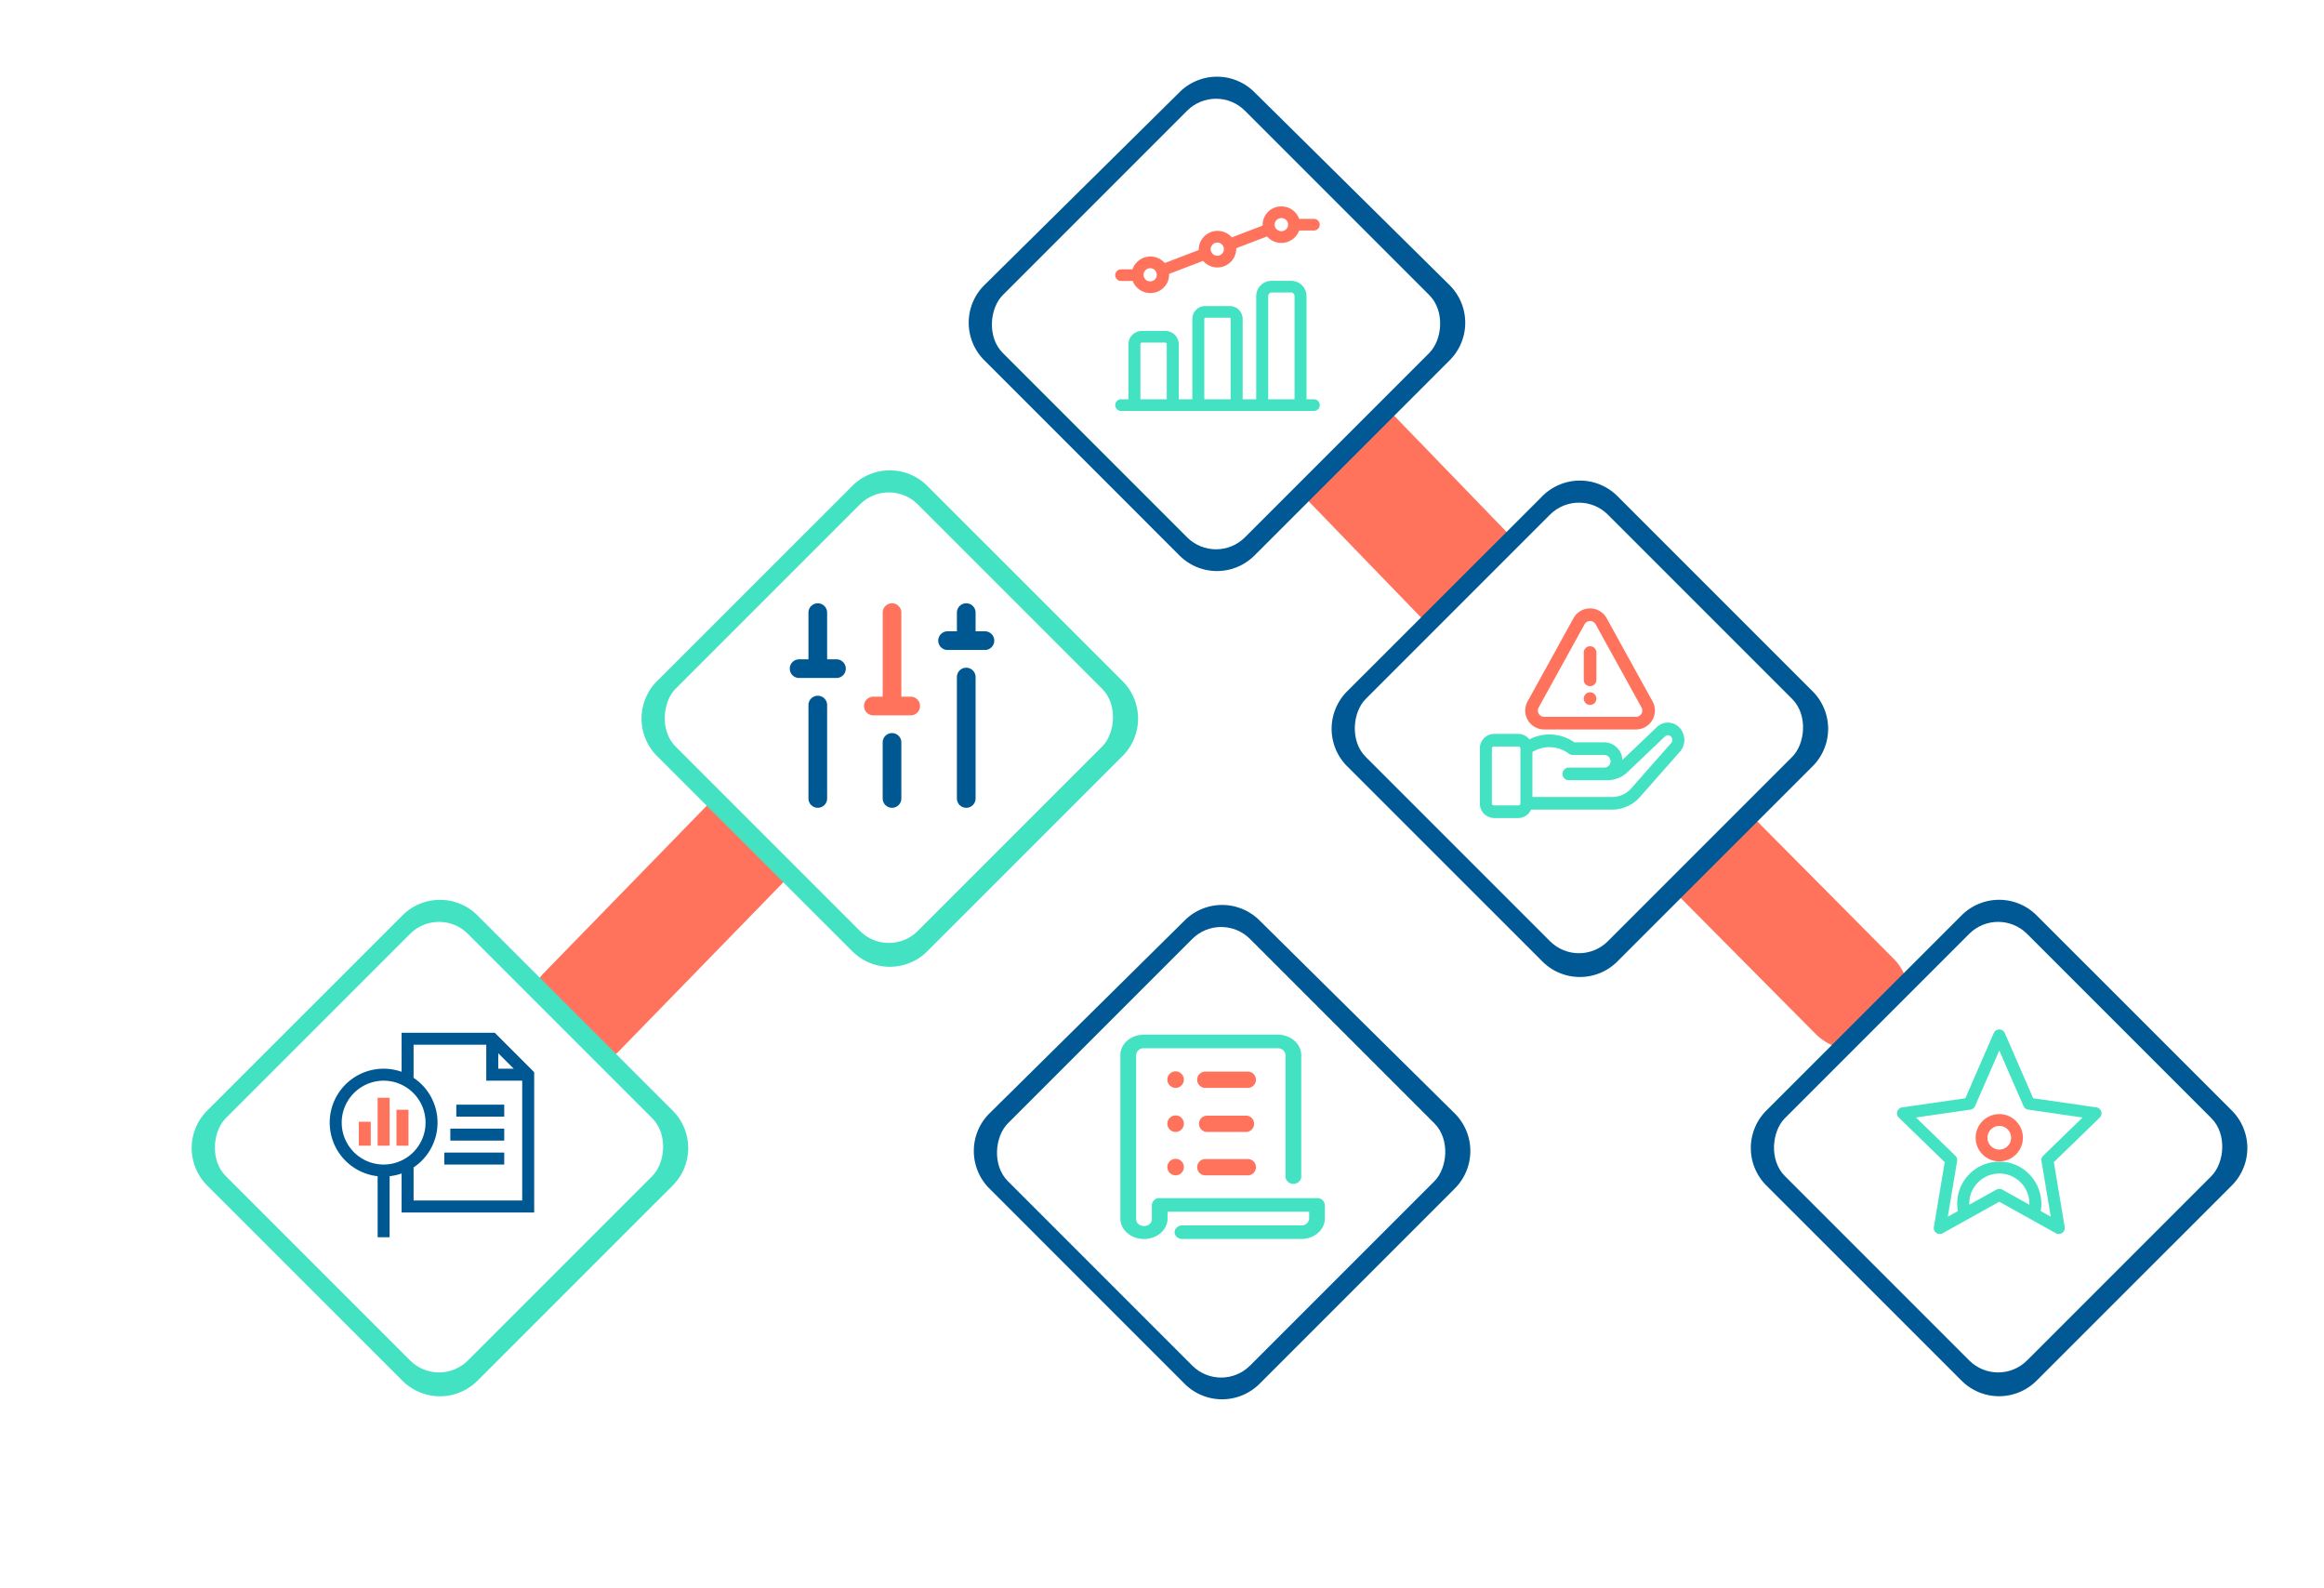 <svg xmlns="http://www.w3.org/2000/svg" xmlns:xlink="http://www.w3.org/1999/xlink" width="454.63" height="310.596" viewBox="0 0 454.63 310.596">
  <defs>
    <filter id="Path_5262" x="327.5" y="161" width="127.13" height="127.094" filterUnits="userSpaceOnUse">
      <feOffset dy="3" input="SourceAlpha"/>
      <feGaussianBlur stdDeviation="5" result="blur"/>
      <feFlood flood-opacity="0.161"/>
      <feComposite operator="in" in2="blur"/>
      <feComposite in="SourceGraphic"/>
    </filter>
    <filter id="Rectangle_1197" x="334.5" y="168" width="112.752" height="112.752" filterUnits="userSpaceOnUse">
      <feOffset dy="3" input="SourceAlpha"/>
      <feGaussianBlur stdDeviation="3" result="blur-2"/>
      <feFlood flood-opacity="0.161"/>
      <feComposite operator="in" in2="blur-2"/>
      <feComposite in="SourceGraphic"/>
    </filter>
    <filter id="Path_5262-2" x="245.5" y="79" width="127.13" height="127.094" filterUnits="userSpaceOnUse">
      <feOffset dy="3" input="SourceAlpha"/>
      <feGaussianBlur stdDeviation="5" result="blur-3"/>
      <feFlood flood-opacity="0.161"/>
      <feComposite operator="in" in2="blur-3"/>
      <feComposite in="SourceGraphic"/>
    </filter>
    <filter id="Rectangle_1192" x="252.5" y="86" width="112.752" height="112.752" filterUnits="userSpaceOnUse">
      <feOffset dy="3" input="SourceAlpha"/>
      <feGaussianBlur stdDeviation="3" result="blur-4"/>
      <feFlood flood-opacity="0.161"/>
      <feComposite operator="in" in2="blur-4"/>
      <feComposite in="SourceGraphic"/>
    </filter>
    <filter id="Path_5268" x="0" y="138.5" width="172.13" height="172.096" filterUnits="userSpaceOnUse">
      <feOffset dy="3" input="SourceAlpha"/>
      <feGaussianBlur stdDeviation="12.5" result="blur-5"/>
      <feFlood flood-opacity="0.251"/>
      <feComposite operator="in" in2="blur-5"/>
      <feComposite in="SourceGraphic"/>
    </filter>
    <filter id="Rectangle_1195" x="29.5" y="168" width="112.752" height="112.752" filterUnits="userSpaceOnUse">
      <feOffset dy="3" input="SourceAlpha"/>
      <feGaussianBlur stdDeviation="3" result="blur-6"/>
      <feFlood flood-opacity="0.161"/>
      <feComposite operator="in" in2="blur-6"/>
      <feComposite in="SourceGraphic"/>
    </filter>
    <filter id="Path_5271" x="88" y="54.5" width="172.13" height="172.098" filterUnits="userSpaceOnUse">
      <feOffset dy="3" input="SourceAlpha"/>
      <feGaussianBlur stdDeviation="12.5" result="blur-7"/>
      <feFlood flood-opacity="0.251"/>
      <feComposite operator="in" in2="blur-7"/>
      <feComposite in="SourceGraphic"/>
    </filter>
    <filter id="Rectangle_1194" x="117.5" y="84" width="112.752" height="112.752" filterUnits="userSpaceOnUse">
      <feOffset dy="3" input="SourceAlpha"/>
      <feGaussianBlur stdDeviation="3" result="blur-8"/>
      <feFlood flood-opacity="0.161"/>
      <feComposite operator="in" in2="blur-8"/>
      <feComposite in="SourceGraphic"/>
    </filter>
    <filter id="Path_5274" x="175.5" y="162" width="127.13" height="126.69" filterUnits="userSpaceOnUse">
      <feOffset dy="3" input="SourceAlpha"/>
      <feGaussianBlur stdDeviation="5" result="blur-9"/>
      <feFlood flood-opacity="0.161"/>
      <feComposite operator="in" in2="blur-9"/>
      <feComposite in="SourceGraphic"/>
    </filter>
    <filter id="Rectangle_1196" x="182.5" y="169" width="112.752" height="112.752" filterUnits="userSpaceOnUse">
      <feOffset dy="3" input="SourceAlpha"/>
      <feGaussianBlur stdDeviation="3" result="blur-10"/>
      <feFlood flood-opacity="0.161"/>
      <feComposite operator="in" in2="blur-10"/>
      <feComposite in="SourceGraphic"/>
    </filter>
    <filter id="Path_5274-2" x="174.5" y="0" width="127.13" height="126.69" filterUnits="userSpaceOnUse">
      <feOffset dy="3" input="SourceAlpha"/>
      <feGaussianBlur stdDeviation="5" result="blur-11"/>
      <feFlood flood-opacity="0.161"/>
      <feComposite operator="in" in2="blur-11"/>
      <feComposite in="SourceGraphic"/>
    </filter>
    <filter id="Rectangle_1193" x="181.5" y="7" width="112.752" height="112.752" filterUnits="userSpaceOnUse">
      <feOffset dy="3" input="SourceAlpha"/>
      <feGaussianBlur stdDeviation="3" result="blur-12"/>
      <feFlood flood-opacity="0.161"/>
      <feComposite operator="in" in2="blur-12"/>
      <feComposite in="SourceGraphic"/>
    </filter>
  </defs>
  <g id="Group_3589" data-name="Group 3589" transform="translate(-182.5 -408)">
    <path id="Path_5277" data-name="Path 5277" d="M57.111,3.218c4.982,4.369,4.982,11.65.5,16.5L20.741,56.616C16.257,61.471,8.784,61.471,3.8,57.1h0c-4.982-4.369-4.982-11.65-.5-16.5L40.171,3.7a12.111,12.111,0,0,1,16.939-.485Z" transform="matrix(0.017, -1, 1, 0.017, 421.669, 533.285)" fill="#ff735d"/>
    <path id="Path_5258" data-name="Path 5258" d="M50.495,2.921c4.4,3.964,4.4,10.572.44,14.977l-32.6,33.478c-3.965,4.4-10.572,4.4-14.977.44h0c-4.405-3.965-4.405-10.572-.441-14.977l32.6-33.478a10.513,10.513,0,0,1,14.977-.44Z" transform="matrix(0.017, -1, 1, 0.017, 500.94, 612.677)" fill="#ff735d"/>
    <path id="Path_5260" data-name="Path 5260" d="M3.092,3.361C7.056-1.044,13.664-1.044,18.069,2.92l33.478,32.6c4.4,3.965,4.4,10.572.441,14.977h0C48.023,54.9,41.415,54.9,37.01,50.935L3.532,18.338c-4.4-3.965-4.846-11.013-.441-14.977Z" transform="translate(285.711 616.65) rotate(-90)" fill="#ff735d"/>
    <g id="Group_3560" data-name="Group 3560" transform="translate(525.043 677.89) rotate(-90)">
      <g transform="matrix(0, 1, -1, 0, 269.89, -342.54)" filter="url(#Path_5262)">
        <path id="Path_5262-3" data-name="Path 5262" d="M94.121,41.3a10.373,10.373,0,0,1,0,14.537L55.812,94.157a10.363,10.363,0,0,1-14.531,0L2.972,55.833a10.373,10.373,0,0,1,0-14.537L41.281,2.973a10.363,10.363,0,0,1,14.531,0Z" transform="translate(342.5 270.09) rotate(-90)" fill="#005994"/>
      </g>
      <g transform="matrix(0, 1, -1, 0, 269.89, -342.54)" filter="url(#Rectangle_1197)">
        <rect id="Rectangle_1197-2" data-name="Rectangle 1197" width="67" height="67" rx="8" transform="translate(390.88 174) rotate(45)" fill="#fff"/>
      </g>
    </g>
    <g id="Group_3571" data-name="Group 3571" transform="translate(441.978 593.743) rotate(-90)">
      <g transform="matrix(0, 1, -1, 0, 185.74, -259.48)" filter="url(#Path_5262-2)">
        <path id="Path_5262-4" data-name="Path 5262" d="M94.121,41.3a10.373,10.373,0,0,1,0,14.537L55.812,94.157a10.363,10.363,0,0,1-14.531,0L2.972,55.833a10.373,10.373,0,0,1,0-14.537L41.281,2.973a10.363,10.363,0,0,1,14.531,0Z" transform="translate(260.5 188.09) rotate(-90)" fill="#005994"/>
      </g>
      <g transform="matrix(0, 1, -1, 0, 185.74, -259.48)" filter="url(#Rectangle_1192)">
        <rect id="Rectangle_1192-2" data-name="Rectangle 1192" width="67" height="67" rx="8" transform="translate(308.88 92) rotate(45)" fill="#fff"/>
      </g>
    </g>
    <g id="Group_3564" data-name="Group 3564" transform="translate(220 678.081) rotate(-90)">
      <g transform="matrix(0, 1, -1, 0, 270.08, -37.5)" filter="url(#Path_5268)">
        <path id="Path_5268-2" data-name="Path 5268" d="M94.124,41.3a10.373,10.373,0,0,1,0,14.537L55.814,94.157a10.364,10.364,0,0,1-14.531,0L2.972,55.833a10.373,10.373,0,0,1,0-14.537L41.282,2.973a10.364,10.364,0,0,1,14.531,0Z" transform="translate(37.5 270.1) rotate(-90)" fill="#42e2c3"/>
      </g>
      <g transform="matrix(0, 1, -1, 0, 270.08, -37.5)" filter="url(#Rectangle_1195)">
        <rect id="Rectangle_1195-2" data-name="Rectangle 1195" width="67" height="67" rx="8" transform="translate(85.88 174) rotate(45)" fill="#fff"/>
      </g>
    </g>
    <g id="Group_3566" data-name="Group 3566" transform="translate(308.391 593.858) rotate(-90)">
      <g transform="matrix(0, 1, -1, 0, 185.86, -125.89)" filter="url(#Path_5271)">
        <path id="Path_5271-2" data-name="Path 5271" d="M94.125,41.3a10.373,10.373,0,0,1,0,14.536L55.815,94.157a10.364,10.364,0,0,1-14.532,0L2.972,55.833a10.373,10.373,0,0,1,0-14.537L41.283,2.973a10.364,10.364,0,0,1,14.532,0Z" transform="translate(125.5 186.1) rotate(-90)" fill="#42e2c3"/>
      </g>
      <g transform="matrix(0, 1, -1, 0, 185.86, -125.89)" filter="url(#Rectangle_1194)">
        <rect id="Rectangle_1194-2" data-name="Rectangle 1194" width="67" height="67" rx="8" transform="translate(173.88 90) rotate(45)" fill="#fff"/>
      </g>
    </g>
    <g id="Group_3568" data-name="Group 3568" transform="translate(373.104 678.703) rotate(-90)">
      <g transform="matrix(0, 1, -1, 0, 270.7, -190.6)" filter="url(#Path_5274)">
        <path id="Path_5274-3" data-name="Path 5274" d="M93.716,41.3a10.37,10.37,0,0,1,0,14.537L55.833,94.157a10.37,10.37,0,0,1-14.537,0L2.973,55.833a10.37,10.37,0,0,1,0-14.537L41.3,2.973a10.37,10.37,0,0,1,14.537,0Z" transform="translate(190.5 270.69) rotate(-90)" fill="#005994"/>
      </g>
      <g transform="matrix(0, 1, -1, 0, 270.7, -190.6)" filter="url(#Rectangle_1196)">
        <rect id="Rectangle_1196-2" data-name="Rectangle 1196" width="67" height="67" rx="8" transform="translate(238.88 175) rotate(45)" fill="#fff"/>
      </g>
    </g>
    <g id="Group_3569" data-name="Group 3569" transform="translate(372.104 516.721) rotate(-90)">
      <g transform="matrix(0, 1, -1, 0, 108.72, -189.6)" filter="url(#Path_5274-2)">
        <path id="Path_5274-4" data-name="Path 5274" d="M93.716,41.3a10.37,10.37,0,0,1,0,14.537L55.833,94.157a10.37,10.37,0,0,1-14.537,0L2.973,55.833a10.37,10.37,0,0,1,0-14.537L41.3,2.973a10.37,10.37,0,0,1,14.537,0Z" transform="translate(189.5 108.69) rotate(-90)" fill="#005994"/>
      </g>
      <g transform="matrix(0, 1, -1, 0, 108.72, -189.6)" filter="url(#Rectangle_1193)">
        <rect id="Rectangle_1193-2" data-name="Rectangle 1193" width="67" height="67" rx="8" transform="translate(237.88 13) rotate(45)" fill="#fff"/>
      </g>
    </g>
    <g id="Premium_Version_icon_4" data-name="Premium Version icon 4" transform="translate(247 610)">
      <path id="Path_5473" data-name="Path 5473" d="M9.375,28.06V40h2.344V28.06a10.461,10.461,0,0,0,2.344-.538v7.635H40V7.718L32.282,0H14.063V7.635A10.547,10.547,0,1,0,9.375,28.06ZM32.969,4,36,7.031h-3.03ZM16.406,2.344H30.625V9.375h7.031V32.812H16.406V26.343a10.539,10.539,0,0,0,0-17.53ZM10.547,9.375a8.2,8.2,0,1,1-8.2,8.2,8.212,8.212,0,0,1,8.2-8.2Z" transform="translate(0 0)" fill="#005893"/>
      <path id="Path_5474" data-name="Path 5474" d="M60,210h2.344v4.688H60Z" transform="translate(-54.312 -192.594)" fill="#ff735d"/>
      <path id="Path_5475" data-name="Path 5475" d="M120,150h2.344v9.375H120Z" transform="translate(-110.625 -137.281)" fill="#ff735d"/>
      <path id="Path_5476" data-name="Path 5476" d="M180,180h2.344v7.031H180Z" transform="translate(-166.937 -164.938)" fill="#ff735d"/>
      <path id="Path_5477" data-name="Path 5477" d="M317,180h9.375v2.344H317Z" transform="translate(-292.234 -165.938)" fill="#005893"/>
      <path id="Path_5478" data-name="Path 5478" d="M302,240h10.547v2.344H302Z" transform="translate(-278.406 -221.25)" fill="#005893"/>
      <path id="Path_5479" data-name="Path 5479" d="M287,300h11.719v2.344H287Z" transform="translate(-264.578 -276.563)" fill="#005893"/>
    </g>
    <g id="Premeri_Version_icon" data-name="Premeri Version icon" transform="translate(400.669 448.376)">
      <path id="Path_5482" data-name="Path 5482" d="M38.828,200.168H37.422V179.963A3.009,3.009,0,0,0,34.375,177h-3.75a3.009,3.009,0,0,0-3.047,2.963v20.206H24.922V184.415a2.517,2.517,0,0,0-2.548-2.478H17.626a2.517,2.517,0,0,0-2.548,2.478v15.753H12.422V189.38A2.622,2.622,0,0,0,9.767,186.8H5.233a2.622,2.622,0,0,0-2.655,2.581v10.788H1.172a1.14,1.14,0,1,0,0,2.279H38.828a1.14,1.14,0,1,0,0-2.279Zm-33.906,0V189.38a.307.307,0,0,1,.311-.3H9.767a.307.307,0,0,1,.311.3v10.788Zm12.5,0V184.415a.2.2,0,0,1,.2-.2h4.747a.2.2,0,0,1,.2.2v15.753Zm12.5,0V179.963a.694.694,0,0,1,.7-.684h3.75a.694.694,0,0,1,.7.684v20.206Z" transform="translate(0 -162.447)" fill="#42e2c3"/>
      <path id="Path_5483" data-name="Path 5483" d="M1.2,14.585H3.452A3.674,3.674,0,0,0,6.9,16.94a3.62,3.62,0,0,0,3.667-3.748l6.647-2.542A3.687,3.687,0,0,0,23.7,8.172l6.026-2.3A3.716,3.716,0,0,0,36.009,4.71h2.847a1.14,1.14,0,1,0,0-2.279H36.009A3.67,3.67,0,0,0,32.53,0a3.62,3.62,0,0,0-3.667,3.748L22.833,6.054a3.685,3.685,0,0,0-6.471,2.474L9.712,11.071A3.715,3.715,0,0,0,3.4,12.306H1.2a1.14,1.14,0,1,0,0,2.279ZM32.53,2.279A1.312,1.312,0,0,1,33.858,3.57a1.329,1.329,0,0,1-2.656,0A1.312,1.312,0,0,1,32.53,2.279ZM20.03,7.064A1.292,1.292,0,1,1,18.7,8.356,1.312,1.312,0,0,1,20.03,7.064ZM6.9,12.078a1.292,1.292,0,1,1-1.328,1.291A1.312,1.312,0,0,1,6.9,12.078Z" transform="translate(-0.03)" fill="#ff735d"/>
    </g>
    <g id="Premium_Version_icon_6" data-name="Premium Version icon 6" transform="translate(553.609 609.358)">
      <path id="Path_5484" data-name="Path 5484" d="M39.941,16.039a1.175,1.175,0,0,0-.95-.8L26.633,13.453,21.078.706a1.179,1.179,0,0,0-2.159,0L13.364,13.453,1.006,15.242a1.171,1.171,0,0,0-.652,2l8.971,8.711L7.2,38.636a1.175,1.175,0,0,0,1.734,1.216L20,33.693l11.06,6.158a1.175,1.175,0,0,0,1.734-1.216L30.672,25.951l8.971-8.711a1.169,1.169,0,0,0,.3-1.2ZM19.425,31.328l-5.3,2.953q0-.109,0-.219a5.882,5.882,0,0,1,11.765,0q0,.109,0,.219l-5.3-2.953a1.18,1.18,0,0,0-1.148,0ZM28.589,24.7a1.169,1.169,0,0,0-.339,1.031l1.82,10.884L28.1,35.521a8.217,8.217,0,0,0,.131-1.458A8.33,8.33,0,0,0,25.2,27.7,8.015,8.015,0,0,0,20,25.86a8.2,8.2,0,0,0-8.1,9.661L9.928,36.616l1.82-10.884a1.17,1.17,0,0,0-.339-1.031L3.7,17.219l10.648-1.541a1.176,1.176,0,0,0,.91-.693L20,4.115l4.737,10.87a1.176,1.176,0,0,0,.91.693l10.648,1.541Zm0,0" transform="translate(0)" fill="#42e2c3"/>
      <path id="Path_5485" data-name="Path 5485" d="M204.244,215.622a4.622,4.622,0,1,0-4.622,4.622A4.627,4.627,0,0,0,204.244,215.622Zm-4.622,2.311a2.311,2.311,0,1,1,2.311-2.311A2.314,2.314,0,0,1,199.622,217.933Zm0,0" transform="translate(-179.623 -194.445)" fill="#ff735d"/>
    </g>
    <g id="Premium_Version_icon_2" data-name="Premium Version icon 2" transform="translate(475 531)">
      <path id="Path_5486" data-name="Path 5486" d="M39.055,286.119A3.094,3.094,0,0,0,34.629,286l-6.744,6.424a3.6,3.6,0,0,0-3.507-3.444h-5.9a8.5,8.5,0,0,0-8.807-.564,2.682,2.682,0,0,0-2.133-1.081H2.734A2.813,2.813,0,0,0,0,290.217V300.91a2.813,2.813,0,0,0,2.734,2.879H7.541a2.731,2.731,0,0,0,2.47-1.645H25.906a7.277,7.277,0,0,0,5.438-2.5l7.793-8.835A3.5,3.5,0,0,0,39.055,286.119ZM7.932,300.91a.4.4,0,0,1-.391.411H2.734a.4.4,0,0,1-.391-.411V290.217a.4.4,0,0,1,.391-.411H7.541a.4.4,0,0,1,.391.411ZM37.42,289.133l-7.793,8.835a4.979,4.979,0,0,1-3.721,1.708H10.276v-8.794a6.3,6.3,0,0,1,6.964.2l.237.167a1.13,1.13,0,0,0,.65.207h6.25a1.235,1.235,0,0,1,0,2.468H17.346a1.235,1.235,0,0,0,0,2.468h7.618a5.687,5.687,0,0,0,3.931-1.594l7.305-6.959a.836.836,0,0,1,1.2.032A.946.946,0,0,1,37.42,289.133Z" transform="translate(-3 -266.789)" fill="#42e2c3"/>
      <path id="Path_5487" data-name="Path 5487" d="M137.232,23.68h17.962a3.7,3.7,0,0,0,3.241-5.489L149.454,1.913a3.7,3.7,0,0,0-6.482,0l-8.981,16.278a3.7,3.7,0,0,0,3.241,5.489Zm-1.08-4.3,8.981-16.278a1.234,1.234,0,0,1,2.161,0l8.981,16.278a1.234,1.234,0,0,1-1.08,1.83H137.232a1.234,1.234,0,0,1-1.08-1.83Z" transform="translate(-127.656 -4)" fill="#ff735d"/>
      <path id="Path_5488" data-name="Path 5488" d="M274.006,90.712a1.234,1.234,0,0,0,1.234-1.234V84.132a1.234,1.234,0,0,0-2.468,0v5.346A1.234,1.234,0,0,0,274.006,90.712Z" transform="translate(-255.449 -79.5)" fill="#ff735d"/>
      <path id="Path_5489" data-name="Path 5489" d="M274.006,197.9a1.234,1.234,0,1,0,1.234,1.234A1.234,1.234,0,0,0,274.006,197.9Z" transform="translate(-255.449 -185.488)" fill="#ff735d"/>
    </g>
    <g id="Premium_Version_icon_5" data-name="Premium Version icon 5" transform="translate(399.539 610.372)">
      <path id="Path_5490" data-name="Path 5490" d="M40.6,31.973H9.833a1.451,1.451,0,0,0-1.543,1.336v2.66a1.288,1.288,0,0,1-.722,1.264,1.749,1.749,0,0,1-1.629,0,1.288,1.288,0,0,1-.722-1.264V4A1.449,1.449,0,0,1,6.746,2.66H32.913A1.449,1.449,0,0,1,34.442,4v23.98a1.581,1.581,0,0,0,3.072,0V4c0-2.2-2.058-3.99-4.6-4H6.746C4.2,0,2.13,1.789,2.13,4V35.97c0,2.207,2.067,4,4.616,4s4.616-1.789,4.616-4V34.633h27.7V35.97a1.451,1.451,0,0,1-1.543,1.336H14.434a1.63,1.63,0,0,0-1.46.625,1.186,1.186,0,0,0,0,1.41,1.63,1.63,0,0,0,1.46.625h23.08c2.549,0,4.616-1.789,4.616-4v-2.66A1.449,1.449,0,0,0,40.6,31.973Z" fill="#42e2c3"/>
      <path id="Path_5491" data-name="Path 5491" d="M22.4,9.053H14.458a1.6,1.6,0,1,1,0-3.18H22.4a1.6,1.6,0,1,1,0,3.18Z" transform="translate(4.476 1.358)" fill="#ff735d"/>
      <path id="Path_5492" data-name="Path 5492" d="M22.3,16.05H14.357a1.6,1.6,0,0,1,0-3.18H22.3a1.6,1.6,0,0,1,0,3.18Z" transform="translate(4.578 2.98)" fill="#ff735d"/>
      <path id="Path_5493" data-name="Path 5493" d="M22.4,22.943H14.458a1.6,1.6,0,1,1,0-3.18H22.4a1.6,1.6,0,1,1,0,3.18Z" transform="translate(4.476 4.572)" fill="#ff735d"/>
      <path id="Path_5494" data-name="Path 5494" d="M10.138,9.055a1.616,1.616,0,1,0-.015,0Z" transform="translate(2.809 1.356)" fill="#ff735d"/>
      <path id="Path_5495" data-name="Path 5495" d="M10.138,16.055a1.616,1.616,0,1,0-.015,0Z" transform="translate(2.809 2.977)" fill="#ff735d"/>
      <path id="Path_5496" data-name="Path 5496" d="M10.138,22.945a1.616,1.616,0,1,0-.015,0Z" transform="translate(2.809 4.571)" fill="#ff735d"/>
    </g>
    <g id="Premumi_Version_icon_3" data-name="Premumi Version icon 3" transform="translate(336 525)">
      <path id="Path_5501" data-name="Path 5501" d="M4.826,11A1.826,1.826,0,0,0,3,12.826V31.09a1.826,1.826,0,0,0,3.653,0V12.826A1.826,1.826,0,0,0,4.826,11Z" transform="translate(1.653 8.083)" fill="#005893"/>
      <path id="Path_5502" data-name="Path 5502" d="M12.826,15A1.826,1.826,0,0,0,11,16.826V27.785a1.826,1.826,0,1,0,3.653,0V16.826A1.826,1.826,0,0,0,12.826,15Z" transform="translate(8.174 11.389)" fill="#005893"/>
      <path id="Path_5503" data-name="Path 5503" d="M20.826,8A1.826,1.826,0,0,0,19,9.826V33.569a1.826,1.826,0,0,0,3.653,0V9.826A1.826,1.826,0,0,0,20.826,8Z" transform="translate(14.694 5.604)" fill="#005893"/>
      <path id="Path_5504" data-name="Path 5504" d="M10.132,11.958H8.306V2.826a1.826,1.826,0,0,0-3.653,0v9.132H2.826a1.826,1.826,0,1,0,0,3.653h7.306a1.826,1.826,0,0,0,0-3.653Z" fill="#005893"/>
      <path id="Path_5505" data-name="Path 5505" d="M18.132,19.264H16.306V2.826a1.826,1.826,0,1,0-3.653,0V19.264H10.826a1.826,1.826,0,1,0,0,3.653h7.306a1.826,1.826,0,0,0,0-3.653Z" transform="translate(6.521)" fill="#ff735d"/>
      <path id="Path_5506" data-name="Path 5506" d="M26.132,6.479H24.306V2.826a1.826,1.826,0,1,0-3.653,0V6.479H18.826a1.826,1.826,0,1,0,0,3.653h7.306a1.826,1.826,0,0,0,0-3.653Z" transform="translate(13.042)" fill="#005893"/>
    </g>
  </g>
</svg>
